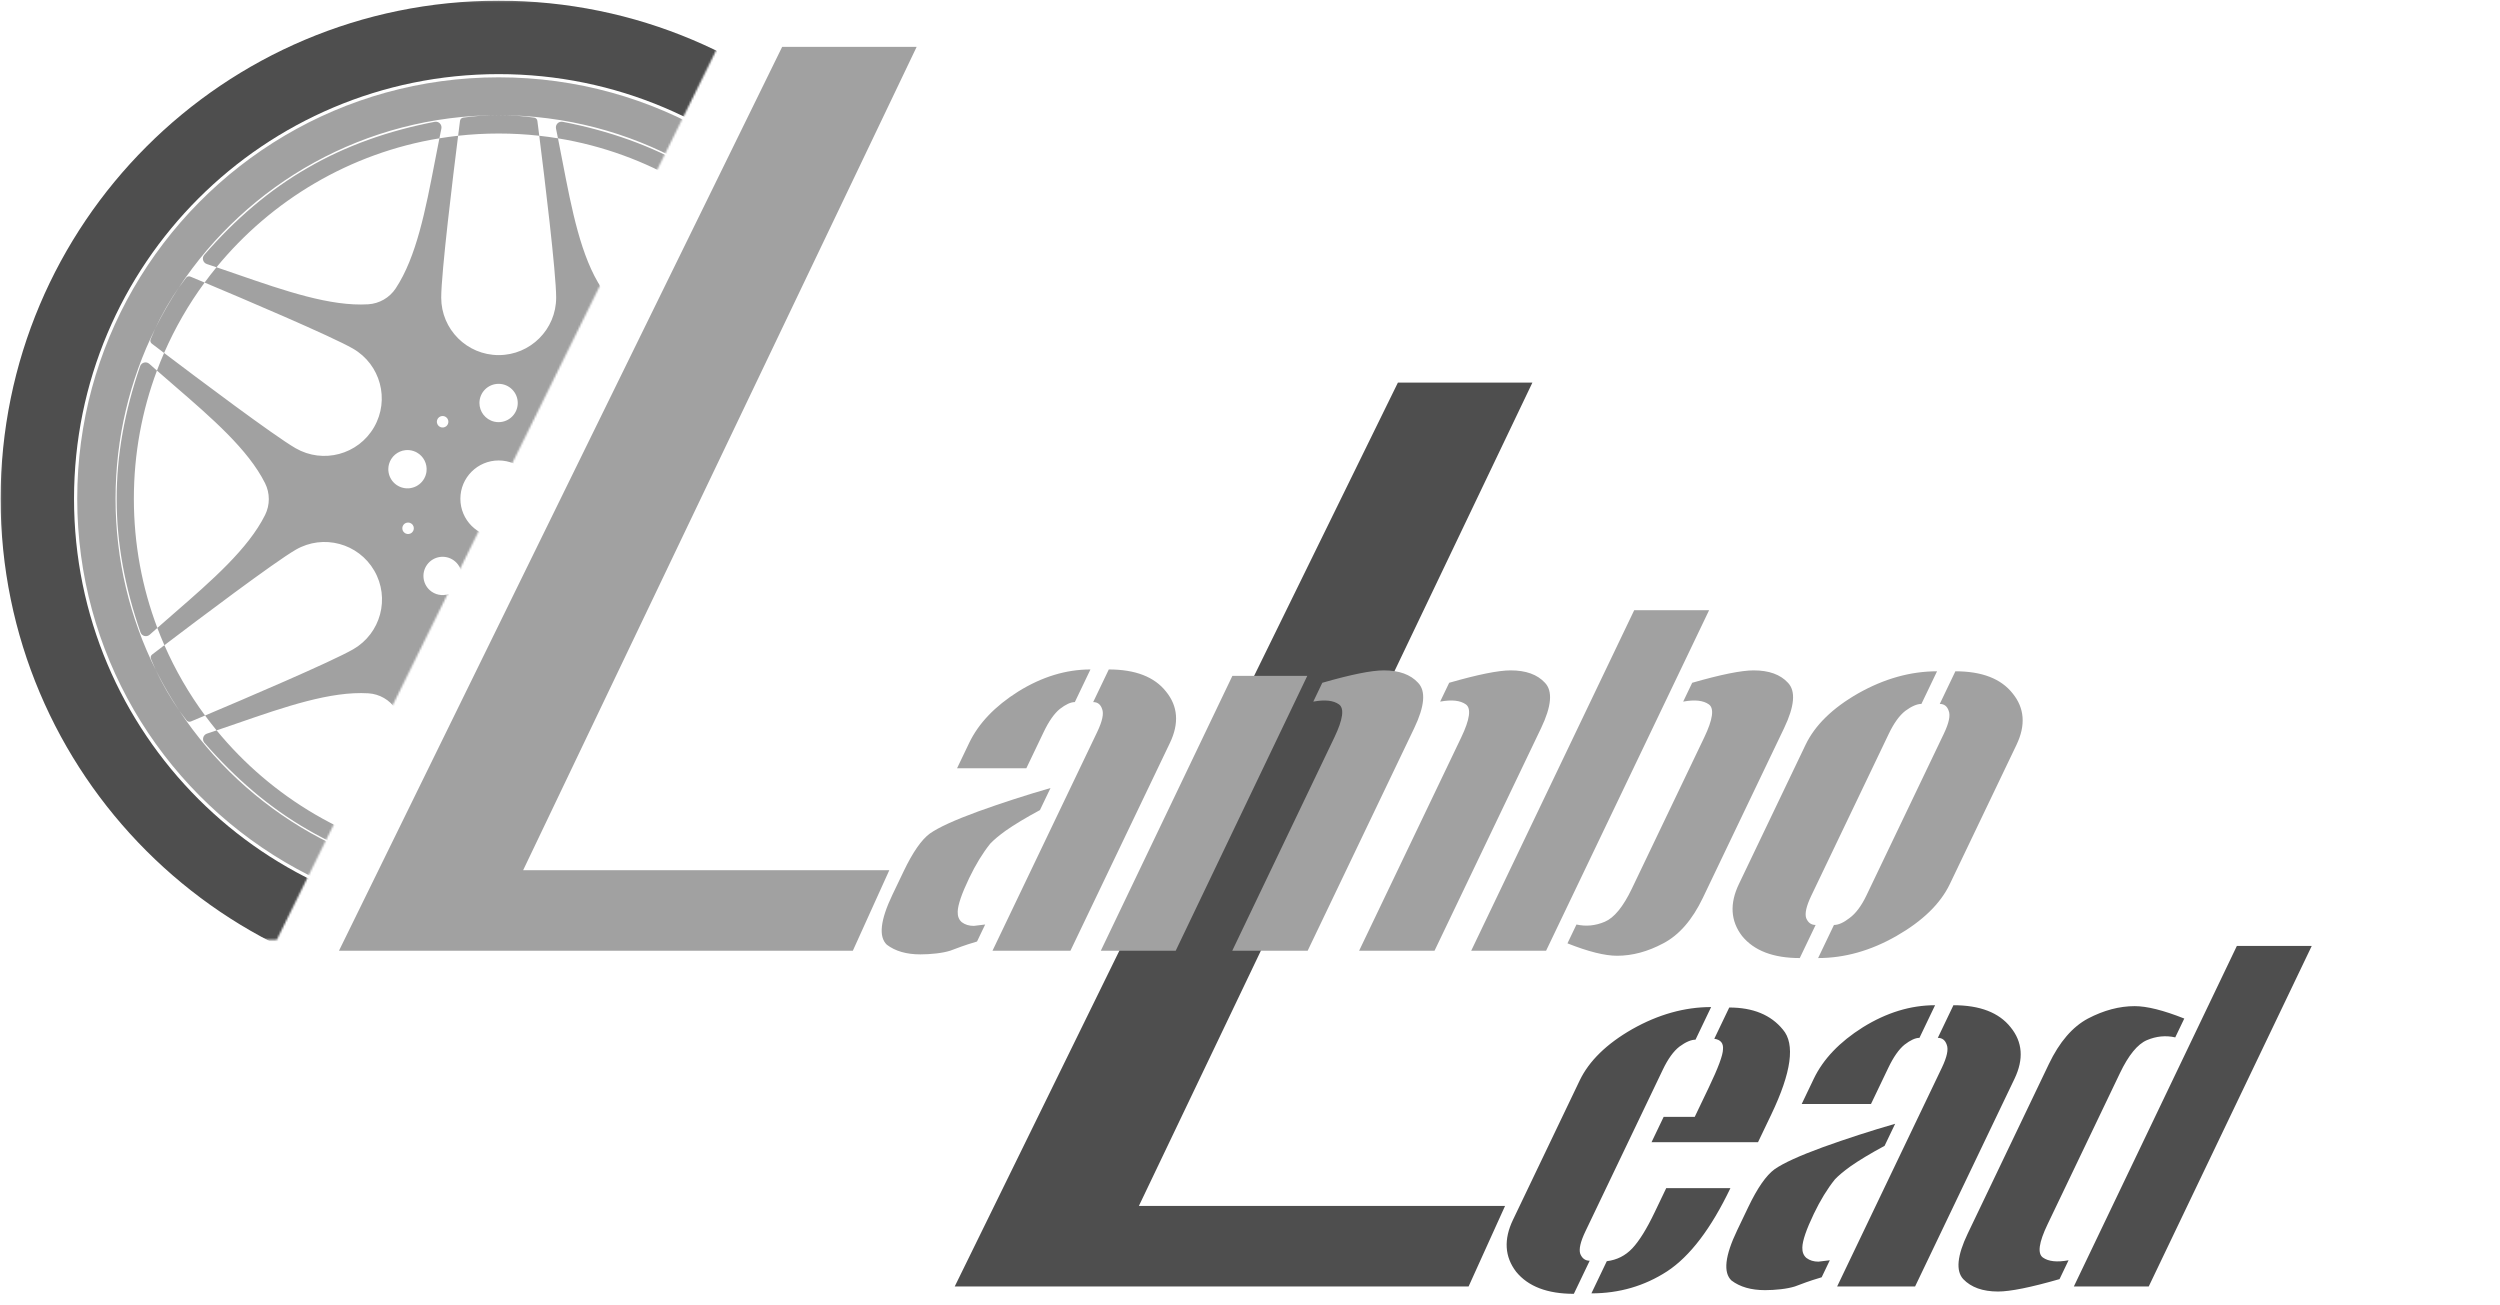 <svg id="loader-logo" width="1305" height="681" viewBox="0 0 1305 681" fill="none" xmlns="http://www.w3.org/2000/svg">
  <g id="full-tyre-mask-group">
    <mask id="mask0_356_960" style="mask-type:alpha" maskUnits="userSpaceOnUse" x="0" y="0" width="387" height="491">
      <g id="back-rectangle">
        <path d="M144.473 490.625H0.124L0.124 0.186L386.752 0.186L144.473 490.625Z" fill="#000747"/>
      </g>
    </mask>
    <g mask="url(#mask0_356_960)">
      <g id="full-tyre">
        <path id="tyre" d="M520.315 260.363C520.315 403.957 403.909 520.363 260.315 520.363C116.721 520.363 0.315 403.957 0.315 260.363C0.315 116.769 116.721 0.363 260.315 0.363C403.909 0.363 520.315 116.769 520.315 260.363ZM38.641 260.363C38.641 382.79 137.888 482.037 260.315 482.037C382.742 482.037 481.989 382.79 481.989 260.363C481.989 137.935 382.742 38.688 260.315 38.688C137.888 38.688 38.641 137.935 38.641 260.363Z" fill="#4E4E4E"/>
        <g id="rim">
          <path fill-rule="evenodd" clip-rule="evenodd" d="M480.315 260.363C480.315 300.482 469.576 338.093 450.816 370.478C412.761 436.172 341.699 480.363 260.315 480.363C178.931 480.363 107.869 436.172 69.814 370.478C51.054 338.093 40.315 300.482 40.315 260.363C40.315 220.405 50.968 182.935 69.588 150.639C107.587 84.728 178.77 40.363 260.315 40.363C341.86 40.363 413.043 84.728 451.042 150.639C469.662 182.935 480.315 220.405 480.315 260.363ZM124.1 143.322L124.099 143.321L124.097 143.32L124.096 143.32C120.406 142.044 116.703 140.765 113.001 139.513C141.727 104.457 182.694 79.838 229.365 72.203C228.57 76.172 227.802 80.156 227.037 84.126L227.036 84.132L227.036 84.133L227.036 84.134C222.16 109.441 217.398 134.15 206.554 150.549C203.334 155.418 198.016 158.487 192.19 158.843C172.482 160.046 148.563 151.778 124.1 143.322ZM239.137 70.863C235.854 71.227 232.596 71.674 229.365 72.203C229.704 70.509 230.048 68.819 230.398 67.133C230.831 65.05 229.029 63.18 226.939 63.582C202.828 68.221 180.526 76.067 160.616 87.626C140.649 99.085 122.701 114.5 106.624 133.059C105.231 134.667 105.948 137.163 107.969 137.83C109.646 138.383 111.323 138.945 113.001 139.513C110.867 142.117 108.801 144.779 106.805 147.496C103.438 146.081 100.867 145.007 99.407 144.397C98.578 144.052 97.662 144.32 97.112 145.03C95.679 146.879 94.455 148.519 93.312 150.137C129.095 95.906 190.531 60.128 260.315 60.128C330.099 60.128 391.535 95.906 427.318 150.138C426.175 148.519 424.951 146.879 423.518 145.03C422.967 144.32 422.052 144.052 421.223 144.398C419.763 145.007 417.192 146.081 413.825 147.496C411.829 144.779 409.763 142.117 407.628 139.513C409.306 138.945 410.984 138.383 412.661 137.83C414.681 137.163 415.399 134.667 414.006 133.059C397.929 114.5 379.981 99.085 360.014 87.626C340.104 76.067 317.802 68.221 293.69 63.582C291.601 63.18 289.798 65.05 290.232 67.133C290.582 68.819 290.926 70.509 291.265 72.203C288.034 71.674 284.776 71.227 281.493 70.863C281.047 67.321 280.701 64.617 280.503 63.072C280.389 62.181 279.699 61.522 278.809 61.4C272.089 60.476 267.774 60.203 260.315 60.139C252.856 60.203 248.541 60.476 241.82 61.4C240.931 61.522 240.241 62.181 240.127 63.072C239.929 64.617 239.583 67.321 239.137 70.863ZM239.137 70.863C246.091 70.093 253.157 69.698 260.315 69.698C267.473 69.698 274.539 70.093 281.493 70.863C284.137 91.867 290.315 142.34 290.315 155.363C290.315 171.931 276.883 185.363 260.315 185.363C243.746 185.363 230.315 171.931 230.315 155.363C230.315 142.34 236.493 91.867 239.137 70.863ZM291.265 72.203C337.935 79.838 378.903 104.457 407.628 139.513C403.927 140.765 400.225 142.044 396.536 143.32L396.529 143.322C372.067 151.778 348.148 160.046 328.44 158.843C322.614 158.487 317.296 155.418 314.076 150.549C303.232 134.15 298.47 109.441 293.594 84.134C292.829 80.162 292.06 76.175 291.265 72.203ZM434.978 184.242C418.01 197.09 377.579 227.485 366.33 233.97C351.975 242.244 333.631 237.316 325.356 222.961C317.082 208.607 322.011 190.262 336.365 181.988C347.618 175.501 394.217 155.734 413.825 147.496C422.169 158.851 429.285 171.165 434.978 184.242ZM439.638 171.584C452.875 198.333 460.315 228.467 460.315 260.34C460.315 292.422 452.777 322.741 439.379 349.62C440.178 347.879 440.96 346.058 441.813 343.97C442.153 343.139 441.928 342.212 441.214 341.667C439.955 340.705 437.735 339.012 434.821 336.798C436.121 333.83 437.347 330.822 438.498 327.777C439.831 328.952 441.16 330.13 442.48 331.311C444.066 332.729 446.587 332.106 447.286 330.096C455.349 306.904 459.754 283.659 459.723 260.637C459.809 237.615 455.481 214.372 447.472 191.162C446.778 189.151 444.259 188.521 442.67 189.936C441.353 191.107 440.029 192.276 438.7 193.441C437.537 190.336 436.296 187.268 434.978 184.242C437.9 182.03 440.126 180.338 441.387 179.378C442.102 178.834 442.329 177.907 441.99 177.076C441.167 175.051 440.409 173.277 439.638 171.584ZM413.592 373.501C421.959 362.163 429.101 349.863 434.821 336.798C417.879 323.927 377.484 293.459 366.244 286.955C351.903 278.658 333.55 283.557 325.253 297.898C316.956 312.24 321.855 330.592 336.196 338.889C347.438 345.393 393.992 365.23 413.592 373.501ZM427.005 371.016C431.551 364.169 435.687 357.025 439.379 349.62C437.773 353.113 436.099 356.279 433.642 360.609C431.124 364.878 429.22 367.899 427.005 371.016ZM265.836 460.478C333.13 458.653 392.128 423.551 427.005 371.016C425.886 372.591 424.687 374.19 423.29 375.987C422.738 376.695 421.822 376.962 420.994 376.615C419.534 376.003 416.962 374.923 413.592 373.501C411.645 376.141 409.631 378.728 407.553 381.26C403.852 380.007 400.151 378.727 396.462 377.451L396.46 377.45L396.457 377.449L396.455 377.448L396.453 377.447L396.45 377.447L396.448 377.446L396.446 377.445C371.986 368.983 348.07 360.71 328.362 361.908C322.536 362.262 317.217 365.33 313.996 370.198C303.147 386.594 298.38 411.302 293.498 436.608L293.497 436.613C292.733 440.568 291.967 444.538 291.175 448.493C287.976 449.015 284.749 449.457 281.498 449.817C284.146 428.786 290.315 378.377 290.315 365.363C290.315 348.794 276.883 335.363 260.315 335.363C243.746 335.363 230.315 348.794 230.315 365.363C230.315 378.377 236.484 428.786 239.132 449.817C235.881 449.457 232.654 449.015 229.455 448.493C228.662 444.536 227.896 440.565 227.132 436.608C222.25 411.302 217.482 386.594 206.634 370.198C203.413 365.33 198.094 362.262 192.268 361.908C172.56 360.71 148.643 368.984 124.182 377.446L124.177 377.448L124.17 377.45L124.16 377.453C120.474 378.729 116.775 380.008 113.077 381.26C110.999 378.728 108.985 376.14 107.037 373.501C126.637 365.23 173.192 345.393 184.434 338.889C198.775 330.592 203.674 312.24 195.377 297.898C187.08 283.557 168.727 278.658 154.386 286.955C143.146 293.459 102.751 323.927 85.809 336.798C84.509 333.83 83.283 330.822 82.132 327.777C85.059 325.198 88.01 322.632 90.952 320.075L90.957 320.07C110.49 303.088 129.589 286.484 138.379 268.804C140.977 263.577 140.971 257.437 138.357 252.217C129.556 234.637 110.517 218.184 91.017 201.332C87.987 198.713 84.946 196.085 81.93 193.441C83.093 190.336 84.334 187.268 85.652 184.242C102.619 197.09 143.051 227.485 154.3 233.97C168.655 242.244 186.999 237.316 195.274 222.961C203.548 208.607 198.619 190.262 184.265 181.988C173.011 175.501 126.413 155.734 106.805 147.496C98.461 158.851 91.345 171.165 85.652 184.242C82.73 182.03 80.504 180.338 79.243 179.378C78.528 178.834 78.301 177.907 78.64 177.076C79.463 175.051 80.221 173.277 80.992 171.584C84.664 164.163 88.783 157.002 93.312 150.137C91.141 153.212 89.26 156.211 86.784 160.423C84.297 164.825 82.614 168.023 80.992 171.584C67.755 198.333 60.315 228.467 60.315 260.34C60.315 292.422 67.853 322.741 81.251 349.62C82.856 353.113 84.531 356.279 86.987 360.609C89.506 364.878 91.409 367.898 93.624 371.015C128.501 423.551 187.5 458.653 254.794 460.478C256.475 460.536 258.278 460.569 260.315 460.586C262.352 460.569 264.155 460.536 265.836 460.478ZM265.836 460.478C270.31 460.325 273.924 459.997 278.809 459.326C279.699 459.204 280.389 458.545 280.503 457.654C280.702 456.102 281.05 453.382 281.498 449.817C274.543 450.588 267.475 450.983 260.315 450.983C253.155 450.983 246.087 450.588 239.132 449.817C239.58 453.382 239.928 456.102 240.127 457.654C240.241 458.545 240.931 459.204 241.82 459.326C246.705 459.997 250.32 460.325 254.794 460.478C256.628 460.528 258.469 460.553 260.315 460.553C262.161 460.553 264.002 460.528 265.836 460.478ZM93.624 371.015C89.079 364.168 84.943 357.024 81.251 349.62C80.452 347.88 79.67 346.058 78.816 343.97C78.477 343.139 78.702 342.212 79.416 341.667C80.674 340.705 82.895 339.012 85.809 336.798C91.529 349.863 98.671 362.163 107.037 373.501C103.668 374.923 101.096 376.003 99.636 376.615C98.808 376.962 97.891 376.695 97.34 375.987C95.942 374.189 94.744 372.59 93.624 371.015ZM113.077 381.26C141.817 416.29 182.788 440.881 229.455 448.493C229.797 450.202 230.145 451.908 230.499 453.608C230.932 455.691 229.13 457.561 227.041 457.16C202.929 452.527 180.624 444.687 160.712 433.132C140.741 421.678 122.789 406.267 106.709 387.713C105.315 386.105 106.032 383.609 108.052 382.941C109.726 382.389 111.401 381.827 113.077 381.26ZM291.175 448.493C290.833 450.202 290.485 451.908 290.131 453.608C289.697 455.691 291.5 457.561 293.589 457.16C317.701 452.527 340.006 444.687 359.918 433.132C379.889 421.678 397.84 406.267 413.921 387.713C415.315 386.105 414.598 383.609 412.578 382.941C410.904 382.389 409.228 381.827 407.553 381.26C378.813 416.29 337.842 440.881 291.175 448.493ZM438.7 193.441C435.691 196.078 432.657 198.7 429.634 201.313L429.628 201.318L429.623 201.323L429.615 201.33L429.613 201.332C410.113 218.184 391.074 234.637 382.273 252.217C379.659 257.437 379.653 263.577 382.251 268.804C391.041 286.484 410.14 303.088 429.673 320.07C432.616 322.629 435.569 325.196 438.498 327.777C446.42 306.812 450.755 284.083 450.755 260.34C450.755 236.8 446.493 214.257 438.7 193.441ZM439.638 171.584C435.966 164.163 431.847 157.002 427.318 150.138C429.489 153.212 431.37 156.211 433.846 160.423C436.333 164.825 438.016 168.023 439.638 171.584ZM78.15 331.311C79.47 330.13 80.799 328.952 82.132 327.777C74.21 306.812 69.875 284.083 69.875 260.34C69.875 236.8 74.137 214.257 81.93 193.441C80.601 192.276 79.277 191.107 77.96 189.936C76.371 188.521 73.852 189.151 73.158 191.162C65.149 214.372 60.821 237.615 60.906 260.637C60.875 283.659 65.281 306.904 73.344 330.096C74.043 332.106 76.564 332.729 78.15 331.311ZM215.776 235.413C216.426 235.623 217.04 235.893 217.614 236.216C221.114 238.184 223.105 242.094 222.636 246.084C222.636 246.092 222.635 246.099 222.634 246.107C222.558 246.739 222.421 247.373 222.217 248.002C220.52 253.258 214.883 256.142 209.628 254.444C204.372 252.746 201.488 247.11 203.186 241.854C203.44 241.069 203.781 240.336 204.197 239.664C204.747 238.774 205.425 237.99 206.199 237.329C207.74 236.013 209.659 235.184 211.692 234.977C212.318 234.913 212.956 234.908 213.597 234.966C213.602 234.967 213.608 234.967 213.614 234.968C214.334 235.034 215.059 235.181 215.776 235.413ZM260.266 220.363C265.789 220.363 270.266 215.886 270.266 210.363C270.266 204.84 265.789 200.363 260.266 200.363C254.743 200.363 250.266 204.84 250.266 210.363C250.266 212.633 251.022 214.726 252.296 216.404C253.686 218.234 255.69 219.57 258.002 220.105C258.082 220.124 258.163 220.141 258.243 220.158C258.897 220.292 259.573 220.363 260.266 220.363ZM232.799 222.599C231.454 223.566 229.58 223.26 228.612 221.915C227.773 220.748 227.893 219.183 228.817 218.157C228.958 218 229.118 217.856 229.296 217.728C230.631 216.769 232.485 217.062 233.46 218.379L233.484 218.412C234.424 219.72 234.161 221.529 232.908 222.517C232.873 222.545 232.837 222.572 232.799 222.599ZM210.156 276.668C210.355 277.304 210.747 277.825 211.247 278.19C211.99 278.733 212.972 278.927 213.917 278.63C215.498 278.133 216.376 276.449 215.879 274.868L215.867 274.829C215.773 274.544 215.64 274.283 215.477 274.049C215.433 273.987 215.387 273.927 215.339 273.869C214.585 272.948 213.322 272.528 212.117 272.906C210.537 273.404 209.658 275.088 210.156 276.668ZM222.958 294.749C226.212 290.287 232.468 289.309 236.93 292.564C241.392 295.818 242.37 302.074 239.115 306.536C238.127 307.891 236.861 308.925 235.453 309.617C232.291 311.169 228.411 310.996 225.333 308.857C225.27 308.813 225.206 308.767 225.143 308.721C220.681 305.467 219.703 299.211 222.958 294.749ZM260.315 313.115C261.818 313.115 263.063 312.009 263.281 310.566C263.303 310.419 263.315 310.268 263.315 310.115C263.315 309.79 263.263 309.477 263.168 309.184C262.776 307.983 261.647 307.115 260.315 307.115L260.274 307.115C258.956 307.132 257.843 308 257.458 309.195C257.456 309.203 257.454 309.211 257.451 309.218C257.363 309.501 257.315 309.802 257.315 310.115C257.315 310.264 257.326 310.411 257.347 310.554C257.56 312.003 258.807 313.115 260.315 313.115ZM310.489 276.751C310.239 277.515 309.711 278.11 309.054 278.461C309.049 278.465 309.043 278.468 309.037 278.471C308.344 278.836 307.508 278.931 306.704 278.668C305.13 278.152 304.272 276.457 304.788 274.882C305.299 273.321 306.971 272.464 308.534 272.954L308.573 272.966C310.144 273.481 311.002 275.17 310.492 276.742C310.491 276.745 310.49 276.748 310.489 276.751ZM298.406 248.048C299.628 251.815 302.875 254.36 306.551 254.87C306.582 254.874 306.613 254.878 306.644 254.882C307.387 254.978 308.148 254.991 308.913 254.914C309.61 254.843 310.31 254.698 311.004 254.473C316.257 252.768 319.134 247.128 317.429 241.874C315.724 236.621 310.084 233.745 304.831 235.45C299.578 237.154 296.701 242.795 298.406 248.048ZM292.01 221.891C291.325 222.834 290.195 223.261 289.118 223.093C288.663 223.023 288.218 222.846 287.82 222.557C287.286 222.169 286.917 221.639 286.728 221.056C286.443 220.175 286.568 219.174 287.154 218.367C288.119 217.037 289.972 216.733 291.31 217.677L291.344 217.701C292.685 218.674 292.983 220.55 292.01 221.891ZM283.708 292.584C279.24 295.83 278.249 302.084 281.496 306.552C284.742 311.02 290.996 312.01 295.464 308.764C299.932 305.518 300.922 299.264 297.676 294.796C294.429 290.328 288.176 289.338 283.708 292.584ZM280.315 260.363C280.315 271.408 271.361 280.363 260.315 280.363C249.269 280.363 240.315 271.408 240.315 260.363C240.315 249.317 249.269 240.363 260.315 240.363C271.361 240.363 280.315 249.317 280.315 260.363Z" fill="#A1A1A1"/>
          <path fill-rule="evenodd" clip-rule="evenodd" d="M228.817 218.157C227.893 219.183 227.773 220.748 228.612 221.915C229.58 223.26 231.454 223.566 232.799 222.599C232.837 222.572 232.873 222.545 232.908 222.517C232.395 222.93 231.742 223.177 231.031 223.177C229.375 223.177 228.033 221.835 228.033 220.179C228.033 219.4 228.33 218.69 228.817 218.157Z" fill="#A1A1A1"/>
          <path fill-rule="evenodd" clip-rule="evenodd" d="M217.614 236.216C216.413 235.537 215.058 235.099 213.614 234.968C214.334 235.034 215.059 235.181 215.776 235.413C216.426 235.623 217.04 235.893 217.614 236.216ZM212.7 254.943C217.828 254.943 222.054 251.082 222.634 246.107C222.558 246.739 222.421 247.373 222.217 248.002C220.52 253.258 214.883 256.142 209.628 254.444C204.372 252.746 201.488 247.11 203.186 241.854C203.44 241.069 203.781 240.336 204.197 239.664C203.247 241.195 202.699 243.001 202.699 244.935C202.699 250.462 207.177 254.943 212.7 254.943ZM211.692 234.977C209.659 235.184 207.74 236.013 206.199 237.329C207.708 236.037 209.605 235.186 211.692 234.977Z" fill="#A1A1A1"/>
          <path fill-rule="evenodd" clip-rule="evenodd" d="M213.025 278.774C214.681 278.774 216.024 277.432 216.024 275.776C216.024 275.133 215.821 274.537 215.477 274.049C215.64 274.283 215.773 274.544 215.867 274.829L215.879 274.868C216.376 276.449 215.498 278.133 213.917 278.63C212.972 278.927 211.99 278.733 211.247 278.19C211.744 278.557 212.359 278.774 213.025 278.774Z" fill="#A1A1A1"/>
          <path fill-rule="evenodd" clip-rule="evenodd" d="M260.315 313.153C261.821 313.153 263.068 312.03 263.281 310.566C263.063 312.009 261.818 313.115 260.315 313.115C258.807 313.115 257.56 312.003 257.347 310.554C257.555 312.023 258.805 313.153 260.315 313.153ZM260.315 307.087C258.978 307.087 257.845 307.973 257.458 309.195C257.843 308 258.956 307.132 260.274 307.115L260.315 307.115C261.647 307.115 262.776 307.983 263.168 309.184C262.778 307.967 261.648 307.087 260.315 307.087Z" fill="#A1A1A1"/>
          <path fill-rule="evenodd" clip-rule="evenodd" d="M225.333 308.857C226.948 309.989 228.912 310.653 231.031 310.653C232.62 310.653 234.121 310.28 235.453 309.617C232.291 311.169 228.411 310.996 225.333 308.857Z" fill="#A1A1A1"/>
          <path fill-rule="evenodd" clip-rule="evenodd" d="M310.492 276.742C310.59 276.444 310.643 276.126 310.643 275.796C310.643 274.122 309.284 272.765 307.608 272.765C305.931 272.765 304.573 274.122 304.573 275.796C304.573 277.47 305.931 278.827 307.608 278.827C308.125 278.827 308.611 278.698 309.037 278.471C308.344 278.836 307.508 278.931 306.704 278.668C305.13 278.152 304.272 276.457 304.788 274.882C305.299 273.321 306.971 272.464 308.534 272.954L308.573 272.966C310.144 273.481 311.002 275.17 310.492 276.742Z" fill="#A1A1A1"/>
          <path fill-rule="evenodd" clip-rule="evenodd" d="M308.913 254.914C313.976 254.415 317.931 250.148 317.931 244.957C317.931 239.431 313.449 234.951 307.919 234.951C302.389 234.951 297.907 239.431 297.907 244.957C297.907 250.019 301.669 254.203 306.551 254.87C302.875 254.36 299.628 251.815 298.406 248.048C296.701 242.795 299.578 237.154 304.831 235.45C310.084 233.745 315.724 236.621 317.429 241.874C319.134 247.128 316.257 252.768 311.004 254.473C310.31 254.698 309.61 254.843 308.913 254.914Z" fill="#A1A1A1"/>
          <path fill-rule="evenodd" clip-rule="evenodd" d="M289.607 223.133C291.286 223.133 292.646 221.763 292.646 220.073C292.646 218.384 291.286 217.014 289.607 217.014C287.929 217.014 286.568 218.384 286.568 220.073C286.568 220.417 286.624 220.747 286.728 221.056C286.443 220.175 286.568 219.174 287.154 218.367C288.119 217.037 289.972 216.733 291.31 217.677L291.344 217.701C292.685 218.674 292.983 220.55 292.01 221.891C291.325 222.834 290.195 223.261 289.118 223.093C289.277 223.119 289.441 223.133 289.607 223.133Z" fill="#A1A1A1"/>
          <path fill-rule="evenodd" clip-rule="evenodd" d="M252.296 216.404C253.685 218.235 255.69 219.572 258.002 220.105C255.69 219.57 253.686 218.234 252.296 216.404Z" fill="#A1A1A1"/>
        </g>
      </g>
    </g>
  </g>
  <g id="text">
    <path id="dark-L" d="M799.911 199.727H729.703L498.365 671.537H766.605L785.634 629.508H594.493L799.911 199.727Z" fill="#4E4E4E"/>
    <path id="bright-L" d="M478.497 24.458H408.29L176.952 496.268H445.191L464.22 454.239H273.079L478.497 24.458Z" fill="#A1A1A1"/>
    <mask id="mask1_356_960" style="mask-type:alpha" maskUnits="userSpaceOnUse" x="348" y="307" width="957" height="374">
      <g id="text-mask">
        <path d="M1127.17 680.611L348.751 680.611L541.142 307.066L1304.86 307.066L1127.17 680.611Z" fill="black"/>
      </g>
    </mask>
    <g mask="url(#mask1_356_960)">
      <path id="ead" d="M902.667 525.924C915.079 525.924 924.412 529.762 930.666 537.439C937.174 544.955 935.146 559.748 924.582 581.818L917.692 596.212H862.107L868.422 583.018H884.646L891.995 567.665C896.895 557.429 899.362 550.793 899.399 547.754C899.688 544.555 898.175 542.716 894.859 542.237L902.667 525.924ZM885.055 542.716C882.75 542.716 879.959 543.916 876.683 546.315C873.585 548.714 870.696 552.712 868.016 558.309L827.595 642.75C824.992 648.188 824.092 652.106 824.894 654.505C825.873 656.904 827.515 658.103 829.82 658.103L821.552 675.375C807.722 675.375 797.68 671.537 791.426 663.86C785.425 656.024 784.875 646.988 789.774 636.753L824.569 564.066C829.468 553.831 838.631 544.875 852.058 537.199C865.661 529.522 879.378 525.684 893.208 525.684L885.055 542.716ZM838.748 658.343C844.019 657.703 848.459 655.464 852.07 651.626C855.68 647.788 859.552 641.551 863.686 632.915L869.772 620.2H903.283C893.178 641.311 882.171 655.784 870.264 663.62C858.433 671.297 845.249 675.135 830.71 675.135L838.748 658.343ZM950.91 666.739C947.183 667.858 944.457 668.738 942.732 669.378C941.007 670.017 939.067 670.737 936.911 671.537C934.832 672.176 932.386 672.656 929.573 672.976C926.761 673.296 924.024 673.456 921.365 673.456C914.095 673.456 908.25 671.777 903.83 668.418C899.437 664.26 900.418 655.544 906.772 642.27L912.628 630.036C917.375 620.121 921.932 613.564 926.3 610.365C930.845 607.167 939.243 603.328 951.493 598.85C963.92 594.372 976.51 590.294 989.264 586.616L983.752 598.131C976.342 602.129 970.364 605.727 965.819 608.926C962.289 611.485 959.621 613.723 957.816 615.643C953.847 620.6 950.178 626.598 946.81 633.634C942.906 641.791 940.909 647.628 940.821 651.146C940.736 653.545 941.452 655.384 942.967 656.664C944.66 657.943 946.747 658.583 949.229 658.583L955.159 657.863L950.91 666.739ZM1019.69 524.725C1033.52 524.725 1043.47 528.563 1049.55 536.239C1055.8 543.916 1056.48 552.872 1051.58 563.107L999.677 671.537H958.986L1013.65 557.35C1016.33 551.752 1017.18 547.754 1016.2 545.355C1015.39 542.956 1013.84 541.757 1011.54 541.757L1019.69 524.725ZM1001.96 541.757C999.834 541.757 997.22 542.956 994.122 545.355C991.2 547.754 988.4 551.752 985.72 557.35L976.649 576.301H940.478L946.794 563.107C951.694 552.872 960.236 543.916 972.422 536.239C984.784 528.563 997.348 524.725 1010.11 524.725L1001.96 541.757ZM1121.64 671.537H1082.55L1167.64 493.779H1206.73L1121.64 671.537ZM1140.19 531.681C1129.31 527.363 1120.68 525.204 1114.3 525.204C1106.32 525.204 1098.19 527.363 1089.92 531.681C1081.83 535.999 1075.02 543.916 1069.51 555.43L1027.14 643.95C1021.63 655.464 1020.85 663.381 1024.81 667.699C1028.95 672.017 1035.01 674.176 1042.99 674.176C1049.37 674.176 1060.07 672.017 1075.08 667.699L1079.79 657.863C1073.75 658.983 1069.28 658.503 1066.38 656.424C1063.47 654.345 1064.28 648.587 1068.8 639.152L1106.58 560.228C1111.09 550.793 1115.8 545.035 1120.69 542.956C1125.59 540.877 1130.52 540.397 1135.48 541.517L1140.19 531.681Z" fill="#4E4E4E"/>
      <path id="ambo" d="M510.011 491.47C506.284 492.589 503.558 493.469 501.833 494.109C500.108 494.748 498.168 495.468 496.012 496.268C493.933 496.907 491.487 497.387 488.674 497.707C485.862 498.027 483.126 498.187 480.466 498.187C473.196 498.187 467.351 496.508 462.931 493.149C458.538 488.991 459.519 480.275 465.873 467.001L471.729 454.767C476.476 444.851 481.033 438.295 485.401 435.096C489.946 431.897 498.344 428.059 510.594 423.581C523.021 419.103 535.611 415.025 548.365 411.347L542.853 422.862C535.443 426.86 529.465 430.458 524.92 433.657C521.39 436.215 518.722 438.454 516.917 440.374C512.948 445.331 509.28 451.328 505.911 458.365C502.007 466.521 500.01 472.359 499.922 475.877C499.837 478.276 500.553 480.115 502.068 481.395C503.761 482.674 505.848 483.314 508.33 483.314L514.26 482.594L510.011 491.47ZM578.79 349.456C592.62 349.456 602.573 353.294 608.65 360.97C614.905 368.647 615.582 377.603 610.683 387.838L558.778 496.268H518.087L572.747 382.08C575.427 376.483 576.277 372.485 575.297 370.086C574.495 367.687 572.942 366.488 570.637 366.488L578.79 349.456ZM561.062 366.488C558.935 366.488 556.321 367.687 553.223 370.086C550.301 372.485 547.501 376.483 544.822 382.08L535.75 401.032H499.58L505.895 387.838C510.795 377.603 519.337 368.647 531.523 360.97C543.885 353.294 556.449 349.456 569.215 349.456L561.062 366.488ZM613.724 496.268H574.628L643.298 352.814H682.394L613.724 496.268ZM690.246 356.412C705.256 352.094 715.953 349.935 722.336 349.935C730.314 349.935 736.284 352.094 740.246 356.412C744.384 360.73 743.698 368.647 738.186 380.161L682.607 496.268H643.245L696.527 384.959C701.044 375.524 701.85 369.766 698.944 367.687C696.039 365.608 691.57 365.128 685.538 366.248L690.246 356.412ZM756.469 356.412C771.479 352.094 782.176 349.935 788.559 349.935C796.538 349.935 802.508 352.094 806.469 356.412C810.608 360.73 809.921 368.647 804.409 380.161L748.83 496.268H709.468L762.751 384.959C767.268 375.524 768.073 369.766 765.168 367.687C762.262 365.608 757.793 365.128 751.761 366.248L756.469 356.412ZM853.062 318.51H892.158L807.067 496.268H767.971L853.062 318.51ZM883.323 356.412C898.333 352.094 909.03 349.935 915.413 349.935C923.391 349.935 929.362 352.094 933.323 356.412C937.462 360.73 936.775 368.647 931.263 380.161L888.89 468.68C883.378 480.195 876.485 488.112 868.213 492.43C860.117 496.748 852.08 498.907 844.102 498.907C837.719 498.907 829.089 496.748 818.213 492.43L822.921 482.594C827.881 483.714 832.81 483.234 837.706 481.155C842.602 479.076 847.308 473.318 851.825 463.883L889.605 384.959C894.121 375.524 894.927 369.766 892.022 367.687C889.116 365.608 884.647 365.128 878.615 366.248L883.323 356.412ZM1002.98 367.447C1000.68 367.447 997.889 368.647 994.613 371.046C991.515 373.444 988.626 377.443 985.946 383.04L945.525 467.481C942.922 472.919 942.022 476.837 942.824 479.236C943.803 481.634 945.445 482.834 947.75 482.834L939.482 500.106C925.653 500.106 915.611 496.268 909.356 488.591C903.356 480.755 902.805 471.719 907.705 461.484L942.499 388.797C947.398 378.562 956.561 369.606 969.988 361.93C983.592 354.253 997.308 350.415 1011.14 350.415L1002.98 367.447ZM1012.56 367.447C1014.86 367.447 1016.42 368.647 1017.22 371.046C1018.2 373.444 1017.35 377.443 1014.67 383.04L974.249 467.481C971.646 472.919 968.706 476.837 965.43 479.236C962.332 481.634 959.63 482.834 957.325 482.834L949.057 500.106C962.887 500.106 976.515 496.268 989.941 488.591C1003.62 480.755 1012.91 471.719 1017.81 461.484L1052.61 388.797C1057.5 378.562 1056.83 369.606 1050.57 361.93C1044.5 354.253 1034.54 350.415 1020.71 350.415L1012.56 367.447Z" fill="#A1A1A1"/>
    </g>
  </g>
</svg>
